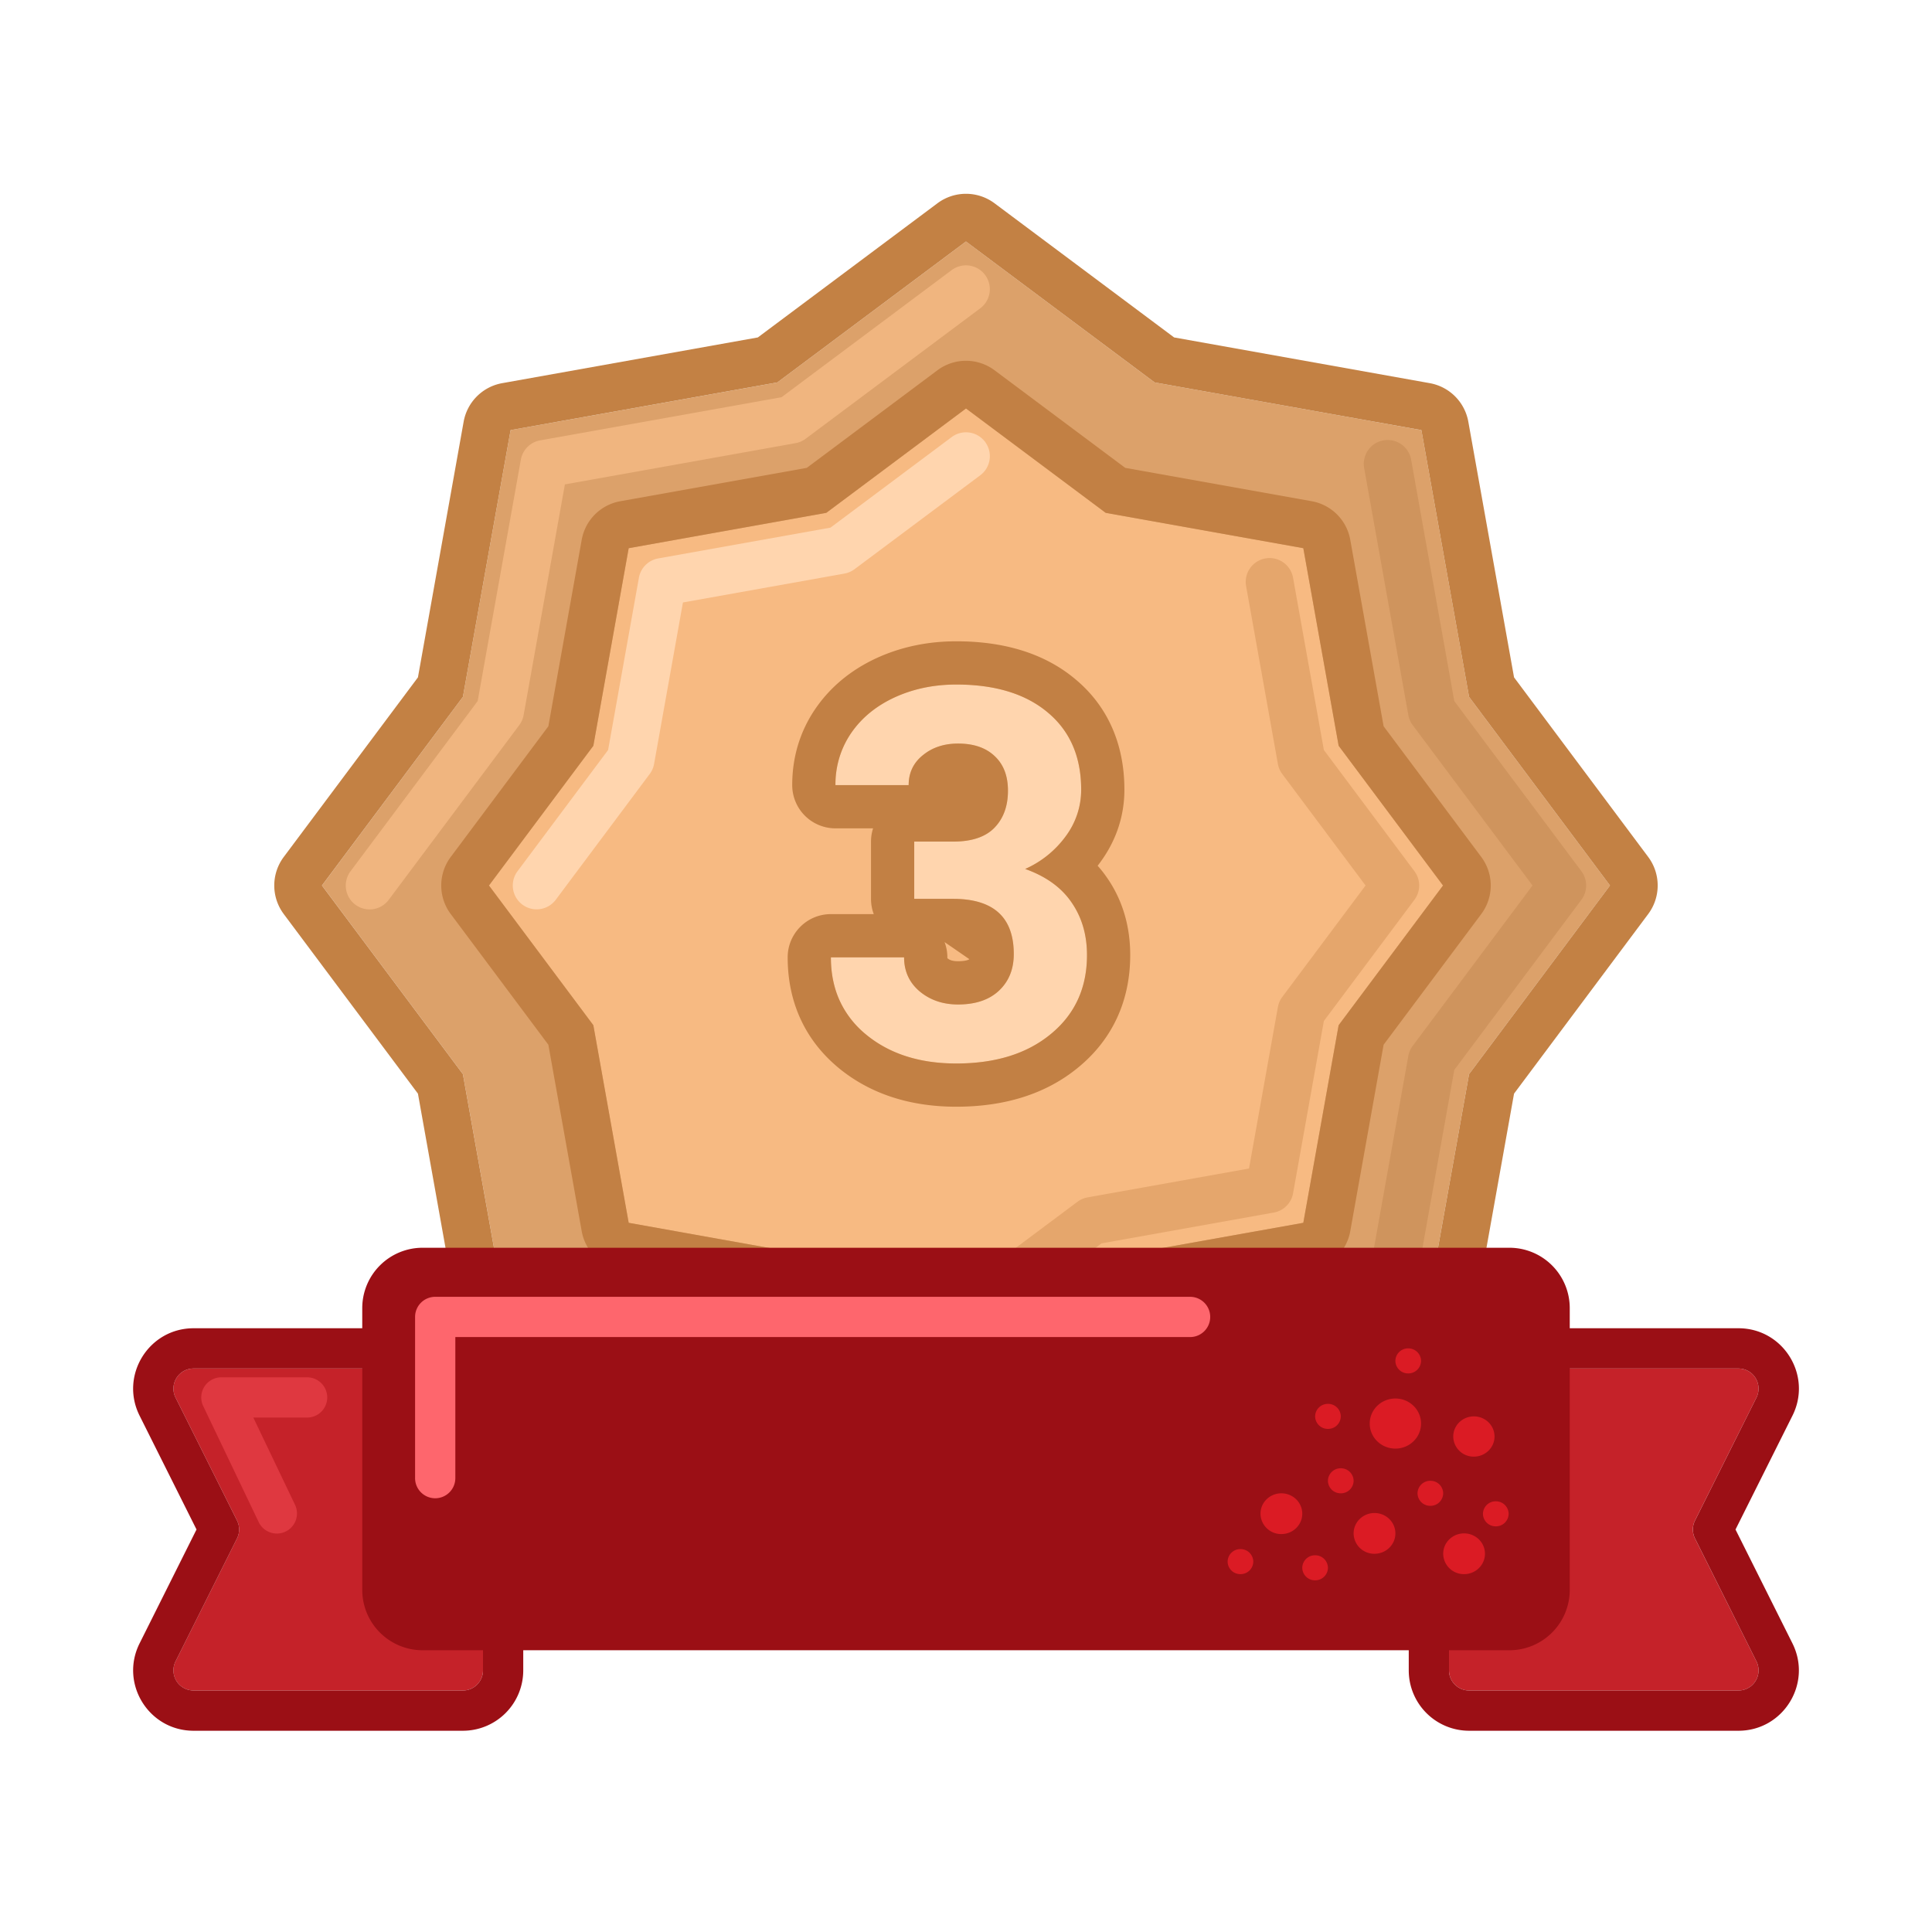 <?xml version="1.0" standalone="no"?><!DOCTYPE svg PUBLIC "-//W3C//DTD SVG 1.1//EN" "http://www.w3.org/Graphics/SVG/1.1/DTD/svg11.dtd"><svg t="1720597793846" class="icon" viewBox="0 0 1024 1024" version="1.1" xmlns="http://www.w3.org/2000/svg" p-id="1428" xmlns:xlink="http://www.w3.org/1999/xlink" width="48" height="48"><path d="M245.355 369.355L170.667 469.333l74.688 99.979 25.28 141.387 141.387 25.28L512 810.667l99.979-74.688 141.376-25.28 25.28-141.387L853.333 469.333l-74.688-99.979-25.28-141.376-141.387-25.28L512 128l-99.979 74.688-141.387 25.28-25.28 141.387z" fill="#DCA16A" p-id="1429"></path><path d="M150.4 484.469a25.28 25.28 0 0 1 0-30.272l71.115-95.179 24.224-135.499a25.28 25.28 0 0 1 20.437-20.437l135.499-24.235 95.189-71.104a25.28 25.28 0 0 1 30.261 0l95.179 71.104 135.499 24.235a25.28 25.28 0 0 1 20.437 20.437l24.235 135.499 71.104 95.179a25.28 25.28 0 0 1 0 30.261l-71.104 95.189-24.235 135.499a25.28 25.28 0 0 1-20.437 20.437L622.293 759.808 527.125 830.933a25.28 25.28 0 0 1-30.261 0l-95.189-71.115-135.488-24.224a25.28 25.28 0 0 1-20.437-20.437l-24.235-135.499-71.115-95.179z m94.944 84.832l25.28 141.387 141.397 25.28L511.989 810.667l99.979-74.688 141.387-25.28 25.28-141.397L853.323 469.333l-74.688-99.979-25.28-141.387-141.387-25.28L511.989 128l-99.968 74.688-141.387 25.28-25.28 141.387L170.645 469.333l74.688 99.968z" fill="#C38144" p-id="1430"></path><path d="M733.248 233.408a12.64 12.64 0 0 1 14.677 10.219l22.88 127.968 67.371 90.176c3.349 4.48 3.349 10.645 0 15.125l-67.371 90.176-22.88 127.968c-0.939 5.205-5.013 9.28-10.219 10.219l-127.968 22.88-90.176 67.371a12.64 12.64 0 1 1-15.136-20.256l92.576-69.152c1.568-1.173 3.403-1.973 5.333-2.325l122.24-21.856 21.867-122.24c0.352-1.941 1.141-3.765 2.315-5.344l63.509-85.013-63.509-84.992a12.64 12.64 0 0 1-2.315-5.333l-23.413-130.923a12.64 12.64 0 0 1 10.219-14.667z" fill="#CF945D" p-id="1431"></path><path d="M522.112 145.717a12.64 12.64 0 0 1-2.56 17.696l-92.565 69.152c-1.579 1.173-3.413 1.973-5.344 2.325l-122.24 21.856-21.867 122.24a12.629 12.629 0 0 1-2.315 5.344l-69.163 92.565a12.64 12.64 0 1 1-20.256-15.125l67.371-90.176 22.891-127.968c0.928-5.205 5.013-9.28 10.208-10.219l127.968-22.88 90.176-67.371a12.64 12.64 0 0 1 17.696 2.56z" fill="#F0B57F" p-id="1432"></path><path d="M314.475 395.275L259.147 469.333l55.328 74.048 18.731 104.736 104.725 18.72 74.059 55.328 74.048-55.328 104.736-18.72 18.72-104.736L764.832 469.333l-55.317-74.059-18.731-104.725-104.736-18.731L512 216.491l-74.059 55.328-104.725 18.731-18.731 104.725z" fill="#F7BA82" p-id="1433"></path><path d="M238.901 484.469a25.28 25.28 0 0 1 0-30.272l51.744-69.259 17.675-98.837a25.28 25.28 0 0 1 20.437-20.437l98.848-17.685 69.259-51.733a25.28 25.28 0 0 1 30.261 0l69.269 51.733 98.837 17.675a25.28 25.28 0 0 1 20.437 20.448l17.675 98.837 51.755 69.259a25.28 25.28 0 0 1 0 30.261l-51.755 69.269-17.675 98.837a25.28 25.28 0 0 1-20.437 20.437l-98.837 17.675-69.259 51.755a25.28 25.28 0 0 1-30.272 0l-69.259-51.755-98.848-17.675a25.28 25.28 0 0 1-20.437-20.437l-17.675-98.837-51.733-69.259z m75.584 58.923l18.731 104.725 104.725 18.731L512 722.176l74.059-55.328 104.725-18.731 18.731-104.736L764.843 469.333l-55.328-74.059-18.731-104.725-104.725-18.731L512 216.491l-74.059 55.328-104.725 18.731-18.731 104.725L259.157 469.333l55.328 74.059z" fill="#C28044" p-id="1434"></path><path d="M670.677 295.979a12.64 12.64 0 0 1 14.667 10.219l16.331 91.307 48 64.256c3.36 4.491 3.36 10.645 0 15.147l-48 64.245-16.32 91.307c-0.939 5.216-5.013 9.291-10.229 10.219l-91.307 16.331-64.256 48a12.64 12.64 0 0 1-15.136-20.245l66.656-49.803c1.568-1.173 3.403-1.963 5.333-2.315l85.589-15.307 15.307-85.579c0.352-1.941 1.141-3.765 2.315-5.344l44.149-59.093-44.149-59.072a12.64 12.64 0 0 1-2.315-5.344l-16.853-94.261a12.64 12.64 0 0 1 10.219-14.667z" fill="#E5A66C" p-id="1435"></path><path d="M522.123 234.208a12.64 12.64 0 0 1-2.56 17.696l-66.656 49.792c-1.579 1.173-3.413 1.973-5.333 2.315l-85.6 15.307-15.296 85.589a12.619 12.619 0 0 1-2.325 5.333l-49.792 66.656a12.64 12.64 0 1 1-20.256-15.136l48-64.245 16.331-91.317c0.939-5.205 5.013-9.28 10.219-10.219l91.307-16.32 64.267-48.011a12.64 12.64 0 0 1 17.696 2.56z" fill="#FFD5AE" p-id="1436"></path><path d="M125.611 805.899l-32.565-65.131A10.667 10.667 0 0 1 102.592 725.333H245.333a10.667 10.667 0 0 1 10.667 10.667v149.333a10.667 10.667 0 0 1-10.667 10.667H102.592a10.667 10.667 0 0 1-9.547-15.435l32.565-65.131a10.667 10.667 0 0 0 0-9.536zM898.379 805.899l32.565-65.131A10.667 10.667 0 0 0 921.408 725.333H778.667a10.667 10.667 0 0 0-10.667 10.667v149.333a10.667 10.667 0 0 0 10.667 10.667h142.741a10.667 10.667 0 0 0 9.536-15.435l-32.565-65.131a10.667 10.667 0 0 1 0-9.536z" fill="#C52229" p-id="1437"></path><path d="M104.16 810.667l-30.187-60.352C63.349 729.035 78.827 704 102.613 704H245.333a32 32 0 0 1 32 32v149.333a32 32 0 0 1-32 32H102.603c-23.787 0-39.253-25.035-28.619-46.315L104.16 810.667z m2.379 4.757v0.011l9.547-4.768-9.547 4.768zM919.861 810.667l30.187-60.352c10.635-21.28-4.843-46.315-28.629-46.315H778.667a32 32 0 0 0-32 32v149.333a32 32 0 0 0 32 32h142.741c23.787 0 39.253-25.035 28.619-46.315L919.851 810.667z m11.093-69.899l-32.555 65.131a10.667 10.667 0 0 0 0 9.536l32.555 65.131A10.667 10.667 0 0 1 921.419 896H778.667a10.667 10.667 0 0 1-10.667-10.667V736a10.667 10.667 0 0 1 10.667-10.667h142.741a10.667 10.667 0 0 1 9.536 15.435z m-837.899 0l32.565 65.131a10.667 10.667 0 0 1 0 9.536l-32.565 65.131A10.667 10.667 0 0 0 102.613 896H245.333a10.667 10.667 0 0 0 10.667-10.667V736a10.667 10.667 0 0 0-10.667-10.667H102.603a10.667 10.667 0 0 0-9.547 15.435z" fill="#9B0F15" p-id="1438"></path><path d="M108.309 734.976a10.667 10.667 0 0 1 9.024-4.971h45.333a10.667 10.667 0 1 1 0 21.333h-28.405l22.027 46.059a10.667 10.667 0 1 1-19.243 9.205l-29.333-61.333a10.667 10.667 0 0 1 0.597-10.293z" fill="#DF3840" p-id="1439"></path><path d="M810.667 842.667V693.333a10.667 10.667 0 0 0-10.667-10.667H224a10.667 10.667 0 0 0-10.667 10.667v149.333a10.667 10.667 0 0 0 10.667 10.667h576a10.667 10.667 0 0 0 10.667-10.667z" fill="#F1333B" p-id="1440"></path><path d="M832 693.333v149.333a32 32 0 0 1-32 32H224a32 32 0 0 1-32-32V693.333a32 32 0 0 1 32-32h576a32 32 0 0 1 32 32z m-21.333 0v149.333a10.667 10.667 0 0 1-10.667 10.667H224a10.667 10.667 0 0 1-10.667-10.667V693.333a10.667 10.667 0 0 1 10.667-10.667h576a10.667 10.667 0 0 1 10.667 10.667z" fill="#9B0F15" p-id="1441"></path><path d="M781.184 772.053a10.805 10.805 0 0 1-10.933-10.667c0-5.899 4.907-10.677 10.933-10.677 6.048 0 10.944 4.779 10.944 10.667 0 5.899-4.907 10.667-10.944 10.667zM739.584 767.787c-7.509 0-13.6-5.941-13.6-13.28 0-7.328 6.08-13.269 13.6-13.269 7.509 0 13.6 5.941 13.6 13.28 0 7.328-6.08 13.269-13.6 13.269zM758.112 798.123a6.72 6.72 0 0 1-6.795-6.635 6.72 6.72 0 0 1 6.795-6.635 6.72 6.72 0 0 1 6.805 6.635 6.72 6.72 0 0 1-6.805 6.635zM746.389 727.936a6.72 6.72 0 0 1-6.805-6.635 6.72 6.72 0 0 1 6.805-6.635 6.72 6.72 0 0 1 6.795 6.635 6.72 6.72 0 0 1-6.795 6.635zM710.635 791.488a6.72 6.72 0 0 1-6.805-6.635 6.72 6.72 0 0 1 6.805-6.635 6.72 6.72 0 0 1 6.805 6.635 6.72 6.72 0 0 1-6.805 6.635zM703.84 757.344a6.72 6.72 0 0 1-6.795-6.635 6.72 6.72 0 0 1 6.795-6.635 6.72 6.72 0 0 1 6.805 6.635 6.72 6.72 0 0 1-6.805 6.635zM657.472 834.325a6.72 6.72 0 0 1-6.805-6.635 6.72 6.72 0 0 1 6.805-6.635 6.72 6.72 0 0 1 6.795 6.635 6.72 6.72 0 0 1-6.795 6.635zM792.8 808.992a6.72 6.72 0 0 1-6.805-6.635 6.72 6.72 0 0 1 6.805-6.635 6.72 6.72 0 0 1 6.805 6.635 6.72 6.72 0 0 1-6.805 6.635zM728.512 823.531a10.933 10.933 0 0 1-11.072-10.805c0-5.963 4.96-10.795 11.072-10.795s11.072 4.832 11.072 10.795c0 5.973-4.96 10.805-11.072 10.805zM776 834.325a10.933 10.933 0 0 1-11.072-10.805c0-5.963 4.949-10.795 11.061-10.795 6.123 0 11.072 4.832 11.072 10.795 0 5.973-4.96 10.805-11.072 10.805zM679.157 813.088a10.933 10.933 0 0 1-11.072-10.795c0-5.973 4.96-10.805 11.072-10.805s11.072 4.843 11.072 10.805c0 5.963-4.96 10.795-11.072 10.795zM697.035 837.6a6.72 6.72 0 0 1-6.805-6.635 6.72 6.72 0 0 1 6.805-6.635 6.72 6.72 0 0 1 6.795 6.635 6.72 6.72 0 0 1-6.795 6.635z" fill="#DB1B24" p-id="1442"></path><path d="M220 698.005a10.667 10.667 0 0 1 10.667-10.667h400a10.667 10.667 0 1 1 0 21.333h-389.333v74.667a10.667 10.667 0 1 1-21.333 0v-85.333z" fill="#FE666D" p-id="1443"></path><path d="M484.565 446.059h20.683c9.845 0 17.141-2.453 21.877-7.381 4.747-4.928 7.115-11.456 7.115-19.605 0-7.872-2.368-14.005-7.115-18.389-4.651-4.384-11.093-6.581-19.328-6.581-7.435 0-13.653 2.059-18.667 6.176-5.013 4.021-7.52 9.312-7.52 15.84h-38.795c0-10.208 2.731-19.328 8.181-27.392 5.547-8.139 13.248-14.496 23.093-19.061 9.941-4.565 20.864-6.848 32.768-6.848 20.672 0 36.875 4.971 48.597 14.901 11.733 9.845 17.589 23.456 17.589 40.821 0 8.949-2.731 17.173-8.192 24.704a53.227 53.227 0 0 1-21.483 17.312c11.008 3.947 19.2 9.845 24.576 17.728 5.451 7.872 8.181 17.173 8.181 27.925 0 17.365-6.347 31.285-19.061 41.749-12.619 10.475-29.355 15.712-50.208 15.712-19.52 0-35.499-5.152-47.936-15.435-12.352-10.293-18.528-23.893-18.528-40.821h38.805c0 7.339 2.731 13.333 8.192 17.995 5.547 4.651 12.341 6.976 20.405 6.976 9.216 0 16.427-2.411 21.611-7.253 5.28-4.907 7.925-11.413 7.925-19.467 0-19.509-10.741-29.259-32.224-29.259h-20.544v-30.347z" fill="#FFD5AE" p-id="1444"></path><path d="M462.752 439.04h-19.947a22.912 22.912 0 0 1-22.912-22.923c0-14.549 3.979-28.203 12.139-40.245l0.032-0.043c8.107-11.904 19.179-20.821 32.384-26.955l0.075-0.032c13.195-6.059 27.413-8.939 42.325-8.939 24.203 0 46.283 5.835 63.381 20.309 17.611 14.805 25.728 35.221 25.728 58.325 0 13.973-4.373 26.891-12.565 38.165a75.733 75.733 0 0 1-1.621 2.155c1.803 2.016 3.488 4.16 5.045 6.443 8.405 12.149 12.224 26.112 12.224 40.907 0 23.765-9.077 44.32-27.371 59.413-17.739 14.709-40.117 20.96-64.821 20.96-23.68 0-45.173-6.336-62.539-20.693l-0.053-0.053c-17.888-14.901-26.773-35.104-26.773-58.421 0-12.651 10.251-22.912 22.912-22.912h22.72a22.869 22.869 0 0 1-1.461-8.107v-30.336c0-2.453 0.384-4.811 1.099-7.019z m37.877 60.267a22.88 22.88 0 0 1 1.493 8.555 9.323 9.323 0 0 1 0.064 0.053c0.96 0.779 2.379 1.557 5.6 1.557 2.645 0 4.224-0.341 5.035-0.619a2.603 2.603 0 0 0 0.96-0.469m-13.152-9.067h4.48c5.696 0 8.011 0.981 8.64 1.323a2.283 2.283 0 0 1 0.053 0.117c0.213 0.587 0.608 2.08 0.608 4.907a6.293 6.293 0 0 1-0.363 2.421 1.995 1.995 0 0 1-0.267 0.288m43.285 39.595c12.704-10.475 19.061-24.395 19.061-41.76 0-10.741-2.731-20.053-8.192-27.925a39.872 39.872 0 0 0-2.88-3.733c-5.259-6.037-12.48-10.699-21.685-13.984a53.387 53.387 0 0 0 21.483-17.323 41.131 41.131 0 0 0 8.192-24.704c0-17.365-5.867-30.976-17.6-40.821-11.723-9.92-27.915-14.901-48.597-14.901-11.904 0-22.827 2.283-32.747 6.848-9.856 4.565-17.557 10.923-23.104 19.072a47.957 47.957 0 0 0-2.688 4.48 48.181 48.181 0 0 0-5.504 22.901h38.805c0-6.528 2.507-11.808 7.52-15.84 5.013-4.117 11.232-6.176 18.667-6.176 8.224 0 14.677 2.197 19.328 6.581 4.747 4.384 7.115 10.517 7.115 18.389 0 8.149-2.368 14.677-7.115 19.605-4.747 4.917-12.043 7.381-21.888 7.381h-20.672v30.347h20.544c21.483 0 32.213 9.749 32.213 29.269 0 8.053-2.635 14.539-7.915 19.467-5.195 4.832-12.395 7.253-21.621 7.253-8.053 0-14.848-2.336-20.405-6.987-5.461-4.651-8.192-10.656-8.192-17.995h-38.795c0 8.469 1.547 16.107 4.64 22.912a50.24 50.24 0 0 0 13.888 17.909c12.437 10.293 28.416 15.435 47.925 15.435 20.853 0 37.6-5.227 50.219-15.701zM503.424 423.147a22.827 22.827 0 0 0 1.067-5.653 8.768 8.768 0 0 1 3.307-0.48c1.813 0 2.891 0.213 3.413 0.363 0.064 0.363 0.107 0.907 0.107 1.707a9.621 9.621 0 0 1-0.48 3.403l-0.064 0.021c-0.747 0.245-2.443 0.64-5.536 0.64h-1.813z" fill="#C28044" p-id="1445"></path></svg>